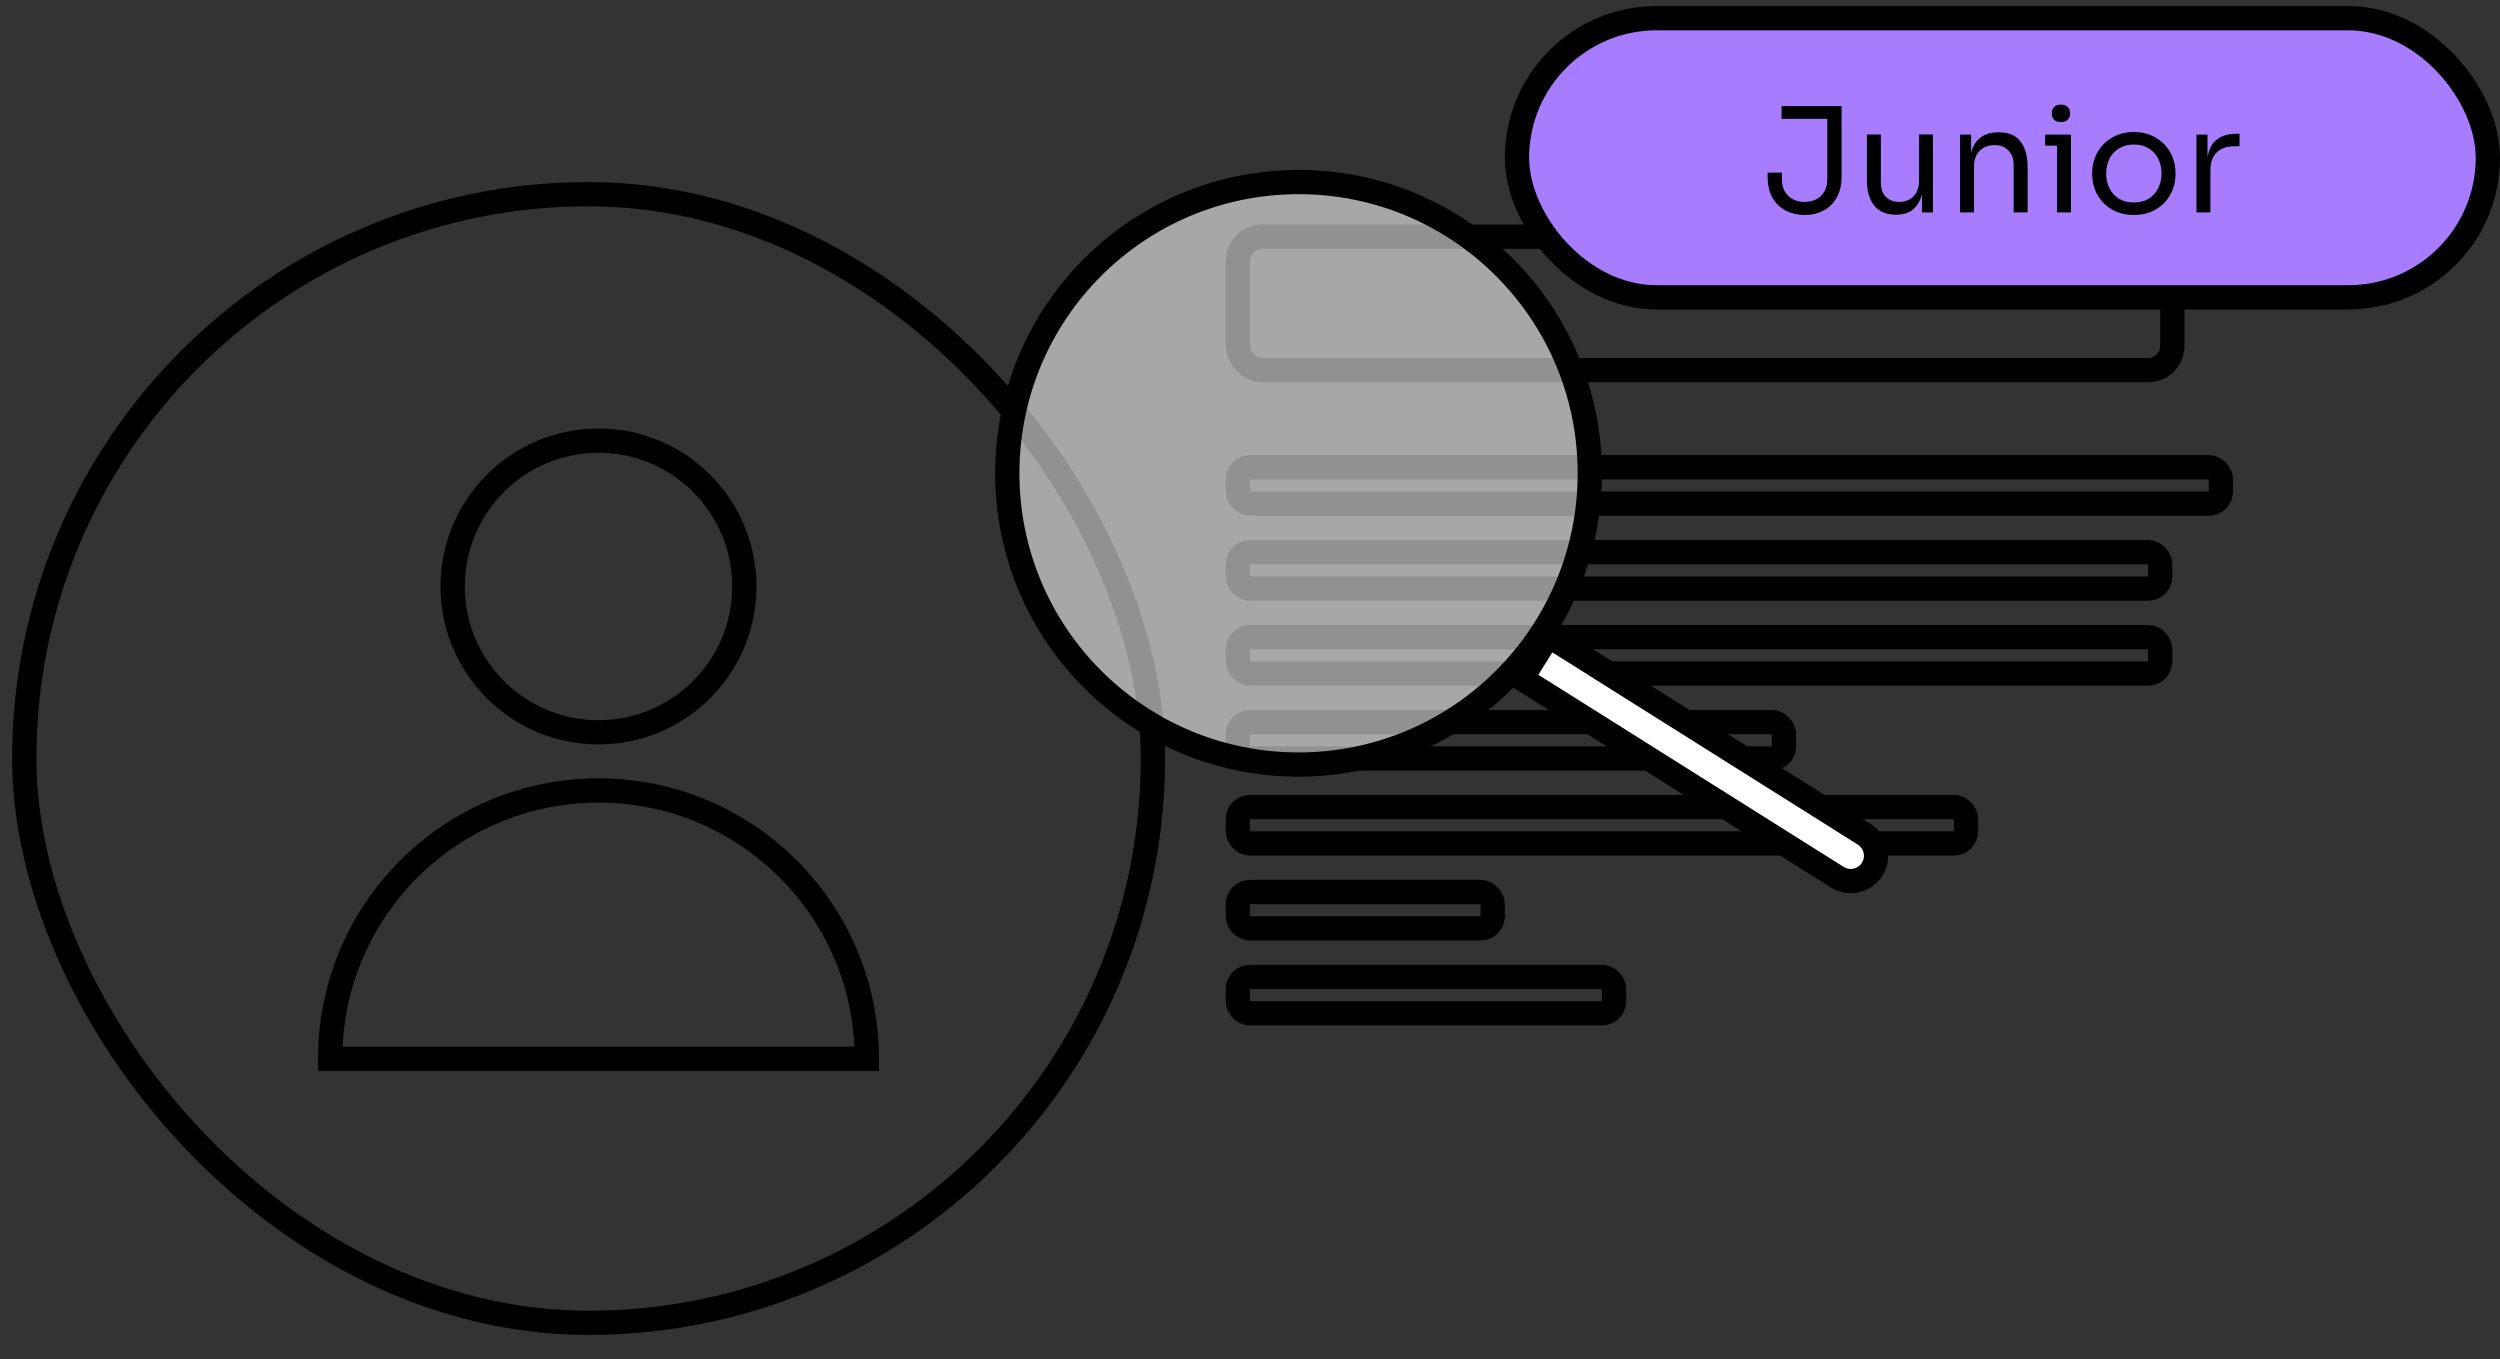 <svg width="206" height="112" viewBox="0 0 206 112" fill="none" xmlns="http://www.w3.org/2000/svg">
<rect x="0" y="0" width="206" height="112" fill="#333333" stroke="none"/>
<rect x="2" y="16" width="93" height="93" rx="46.5" stroke="black" stroke-width="2"/>
<circle cx="49.317" cy="48.325" r="12.017" stroke="black" stroke-width="2"/>
<path d="M49.317 65.134C37.105 65.134 27.205 75.034 27.205 87.246H71.429C71.429 75.034 61.529 65.134 49.317 65.134Z" stroke="black" stroke-width="2"/>
<rect x="102" y="19.5" width="77" height="11" rx="2" stroke="black" stroke-width="2"/>
<rect x="102" y="38.5" width="81" height="3" rx="1" stroke="black" stroke-width="2"/>
<rect x="102" y="45.5" width="76" height="3" rx="1" stroke="black" stroke-width="2"/>
<rect x="102" y="52.5" width="76" height="3" rx="1" stroke="black" stroke-width="2"/>
<rect x="102" y="59.5" width="45" height="3" rx="1" stroke="black" stroke-width="2"/>
<rect x="102" y="66.5" width="60" height="3" rx="1" stroke="black" stroke-width="2"/>
<rect x="102" y="73.5" width="21" height="3" rx="1" stroke="black" stroke-width="2"/>
<rect x="102" y="80.5" width="31" height="3" rx="1" stroke="black" stroke-width="2"/>
<circle cx="107" cy="39" r="24" fill="white" fill-opacity="0.57" stroke="black" stroke-width="2"/>
<path d="M127.603 52.379L153.611 68.746C154.586 69.36 154.88 70.649 154.266 71.625C153.651 72.6 152.363 72.894 151.387 72.28L125.379 55.913L127.603 52.379Z" fill="white" stroke="black" stroke-width="2"/>
<rect x="125" y="1.5" width="80" height="23" rx="11.5" fill="#A77CFF"/>
<path d="M148.699 17.716C148.131 17.716 147.615 17.596 147.151 17.356C146.687 17.116 146.319 16.76 146.047 16.288C145.783 15.816 145.651 15.228 145.651 14.524V14.224H146.827V14.74C146.827 15.34 147.003 15.808 147.355 16.144C147.707 16.472 148.155 16.636 148.699 16.636C149.243 16.636 149.691 16.472 150.043 16.144C150.395 15.808 150.571 15.34 150.571 14.74V9.556H151.747V14.524C151.747 15.228 151.611 15.816 151.339 16.288C151.075 16.76 150.711 17.116 150.247 17.356C149.791 17.596 149.275 17.716 148.699 17.716ZM146.803 9.796V8.74H151.747V9.796H146.803ZM156.195 17.692C155.435 17.692 154.851 17.444 154.443 16.948C154.035 16.452 153.831 15.736 153.831 14.8V11.08H154.983V15.028C154.983 15.532 155.119 15.928 155.391 16.216C155.663 16.496 156.031 16.636 156.495 16.636C156.975 16.636 157.367 16.484 157.671 16.18C157.975 15.868 158.127 15.444 158.127 14.908V11.08H159.279V17.5H158.367V14.752H158.511C158.511 15.384 158.427 15.92 158.259 16.36C158.091 16.792 157.839 17.124 157.503 17.356C157.175 17.58 156.755 17.692 156.243 17.692H156.195ZM161.51 17.5V11.092H162.422V13.84H162.278C162.278 13.208 162.362 12.676 162.53 12.244C162.706 11.804 162.97 11.472 163.322 11.248C163.674 11.016 164.118 10.9 164.654 10.9H164.702C165.51 10.9 166.106 11.152 166.49 11.656C166.882 12.16 167.078 12.888 167.078 13.84V17.5H165.926V13.6C165.926 13.104 165.786 12.708 165.506 12.412C165.226 12.108 164.842 11.956 164.354 11.956C163.85 11.956 163.442 12.112 163.13 12.424C162.818 12.736 162.662 13.152 162.662 13.672V17.5H161.51ZM169.498 17.5V11.092H170.65V17.5H169.498ZM168.514 12.004V11.092H170.65V12.004H168.514ZM169.822 10.06C169.566 10.06 169.374 9.992 169.246 9.856C169.126 9.72 169.066 9.548 169.066 9.34C169.066 9.132 169.126 8.96 169.246 8.824C169.374 8.688 169.566 8.62 169.822 8.62C170.078 8.62 170.266 8.688 170.386 8.824C170.514 8.96 170.578 9.132 170.578 9.34C170.578 9.548 170.514 9.72 170.386 9.856C170.266 9.992 170.078 10.06 169.822 10.06ZM175.83 17.716C175.27 17.716 174.778 17.62 174.354 17.428C173.93 17.236 173.57 16.984 173.274 16.672C172.986 16.352 172.766 15.996 172.614 15.604C172.47 15.212 172.398 14.812 172.398 14.404V14.188C172.398 13.78 172.474 13.38 172.626 12.988C172.778 12.588 173.002 12.232 173.298 11.92C173.594 11.6 173.954 11.348 174.378 11.164C174.802 10.972 175.286 10.876 175.83 10.876C176.374 10.876 176.858 10.972 177.282 11.164C177.706 11.348 178.066 11.6 178.362 11.92C178.658 12.232 178.882 12.588 179.034 12.988C179.186 13.38 179.262 13.78 179.262 14.188V14.404C179.262 14.812 179.186 15.212 179.034 15.604C178.89 15.996 178.67 16.352 178.374 16.672C178.086 16.984 177.73 17.236 177.306 17.428C176.882 17.62 176.39 17.716 175.83 17.716ZM175.83 16.684C176.31 16.684 176.718 16.58 177.054 16.372C177.398 16.156 177.658 15.868 177.834 15.508C178.018 15.148 178.11 14.744 178.11 14.296C178.11 13.84 178.018 13.432 177.834 13.072C177.65 12.712 177.386 12.428 177.042 12.22C176.706 12.012 176.302 11.908 175.83 11.908C175.366 11.908 174.962 12.012 174.618 12.22C174.274 12.428 174.01 12.712 173.826 13.072C173.642 13.432 173.55 13.84 173.55 14.296C173.55 14.744 173.638 15.148 173.814 15.508C173.998 15.868 174.258 16.156 174.594 16.372C174.938 16.58 175.35 16.684 175.83 16.684ZM180.987 17.5V11.092H181.899V13.732H181.851C181.851 12.796 182.055 12.112 182.463 11.68C182.879 11.24 183.499 11.02 184.323 11.02H184.539V12.052H184.131C183.491 12.052 182.999 12.224 182.655 12.568C182.311 12.904 182.139 13.392 182.139 14.032V17.5H180.987Z" fill="black"/>
<rect x="125" y="1.5" width="80" height="23" rx="11.5" stroke="black" stroke-width="2"/>
</svg>
